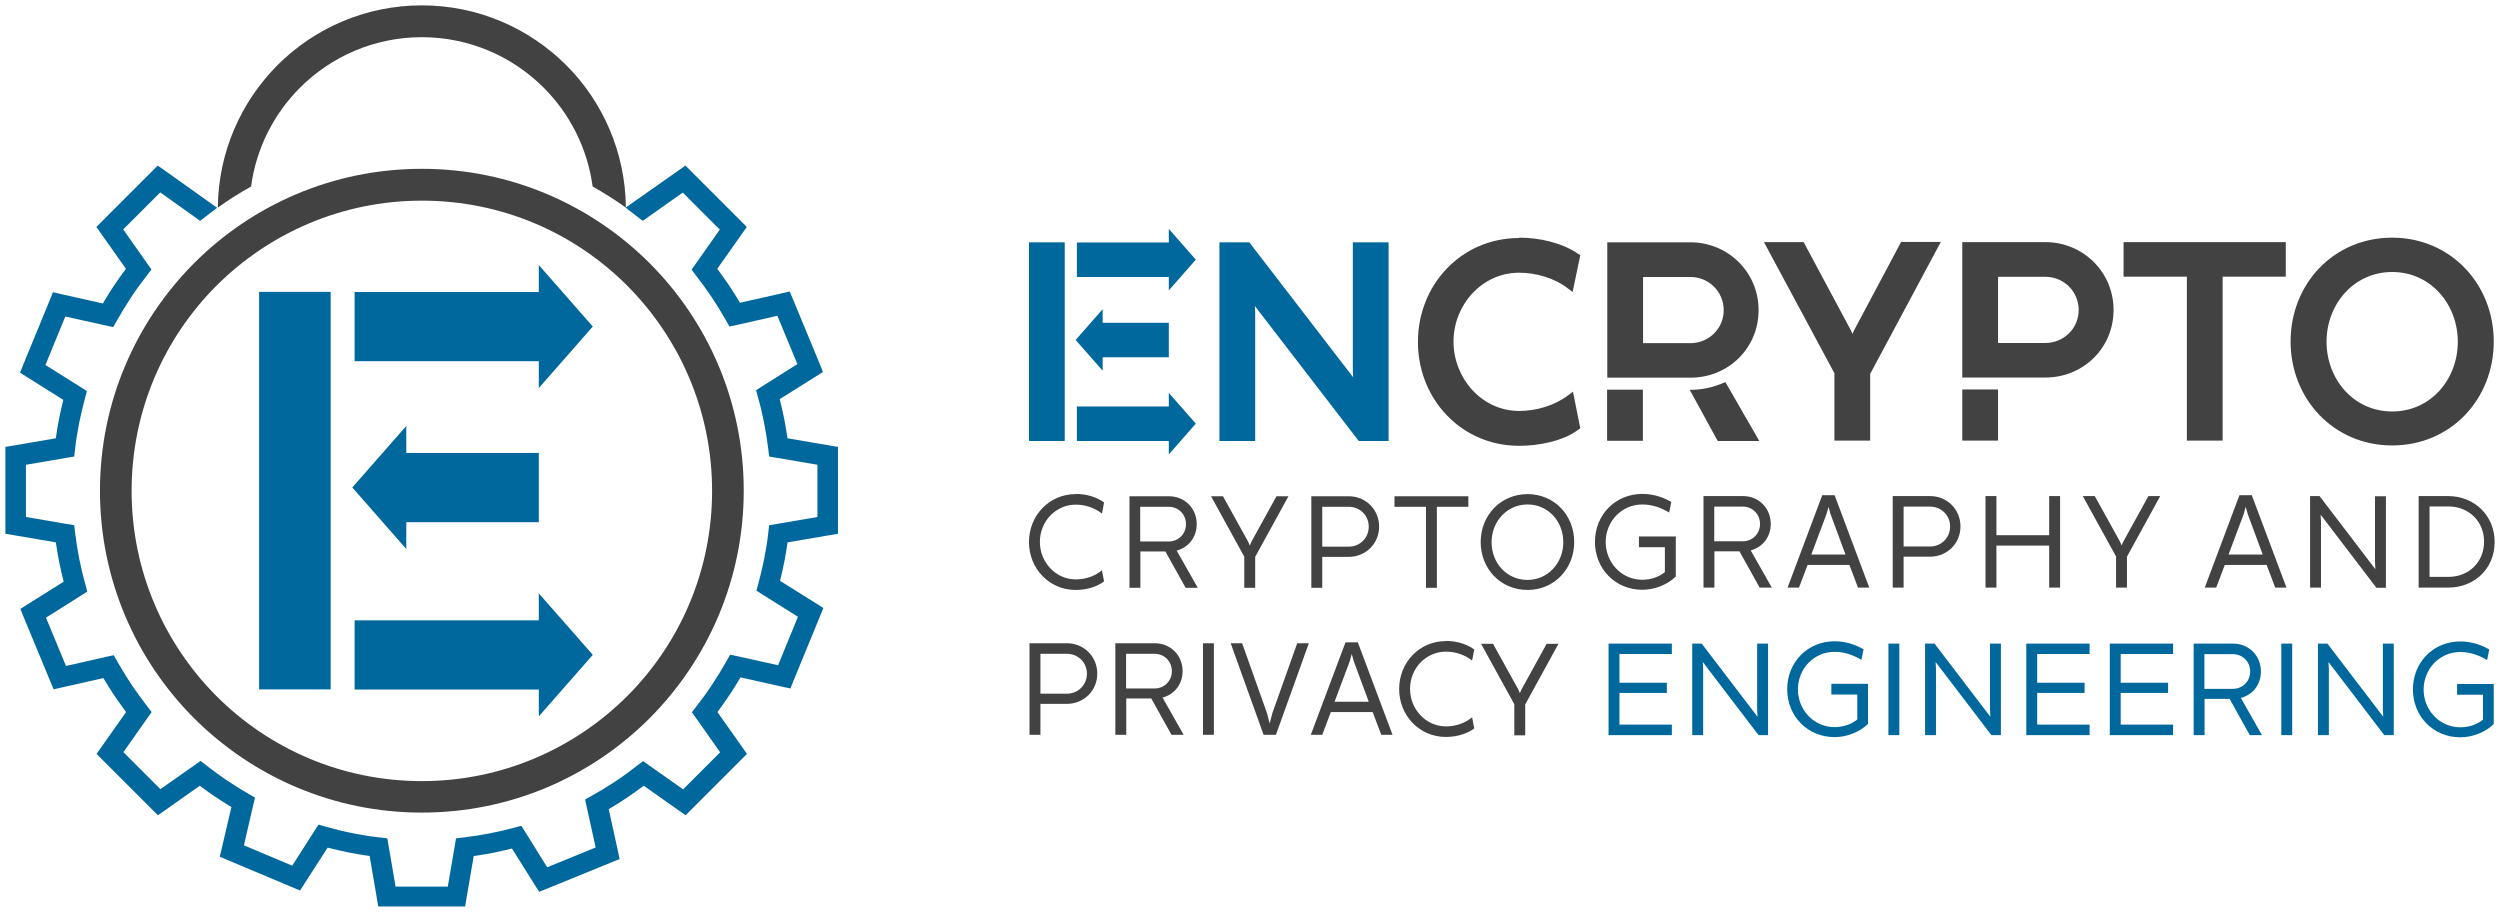<?xml version="1.0" encoding="UTF-8" standalone="no"?>
<!-- Creator: CorelDRAW X6 -->

<svg
   xmlns:dc="http://purl.org/dc/elements/1.1/"
   xmlns:cc="http://creativecommons.org/ns#"
   xmlns:rdf="http://www.w3.org/1999/02/22-rdf-syntax-ns#"
   xmlns:svg="http://www.w3.org/2000/svg"
   xmlns="http://www.w3.org/2000/svg"
   xmlns:sodipodi="http://sodipodi.sourceforge.net/DTD/sodipodi-0.dtd"
   xmlns:inkscape="http://www.inkscape.org/namespaces/inkscape"
   xml:space="preserve"
   width="139.8mm"
   height="50.99mm"
   version="1.1"
   style="clip-rule:evenodd;fill-rule:evenodd;image-rendering:optimizeQuality;shape-rendering:geometricPrecision;text-rendering:geometricPrecision"
   viewBox="0 0 13979.96 5099"
   id="svg889"
   sodipodi:docname="ENCRYPTO_bgtransparent.svg"
   inkscape:version="0.92.4 5da689c313, 2019-01-14"
   inkscape:export-filename="/mnt/data/manjaro/Downloads/logo/export/ENCRYPTO.png"
   inkscape:export-xdpi="308.87"
   inkscape:export-ydpi="308.87"><sodipodi:namedview
     pagecolor="#ffffff"
     bordercolor="#666666"
     borderopacity="1"
     objecttolerance="10"
     gridtolerance="10"
     guidetolerance="10"
     inkscape:pageopacity="0"
     inkscape:pageshadow="2"
     inkscape:window-width="1916"
     inkscape:window-height="1037"
     id="namedview891"
     showgrid="false"
     inkscape:zoom="2"
     inkscape:cx="258.18797"
     inkscape:cy="97.464702"
     inkscape:window-x="1920"
     inkscape:window-y="881"
     inkscape:window-maximized="0"
     inkscape:current-layer="svg889"
     fit-margin-left="0.3"
     fit-margin-bottom="0.3"
     fit-margin-right="0.3"
     fit-margin-top="0.3" /><defs
     id="defs876" /><path
     style="fill:#424242;fill-opacity:1;fill-rule:nonzero;stroke-width:1"
     d="m 8084.999,3583.999 v 0.982 c -148,0 -261.018,119.995 -261.018,267.995 0,148 113.018,268.046 261.018,268.046 69,0 125.957,-22.008 158.957,-48.008 l -11.989,-62.012 c -36,31 -88.986,51.005 -145.986,51.005 -113,0 -201.022,-96.014 -201.022,-210.014 0,-114 88.022,-207.998 201.022,-207.998 56,0 108.986,20.023 145.986,50.023 l 11.989,-62.012 c -34,-26 -90.957,-48.008 -158.957,-48.008 z m -561.001,8.01 -193.994,516.972 h 63.975 l 48.008,-126.969 h 233.992 l 48.008,126.969 h 62.994 l -193.994,-516.972 z m -1767.029,5.013 v 511.96 h 61.03 v -172.962 h 148.002 c 95,0 169.964,-74.034 169.964,-169.034 0,-96 -74.964,-169.964 -169.964,-169.964 z m 480.024,0 v 511.96 h 60.978 v -202.986 h 139.992 l 113.017,202.986 h 68.006 l -118.029,-207.998 c 66,-18 112.035,-74.002 112.035,-148.002 0,-89 -67.012,-155.96 -156.012,-155.96 z m 489.997,0 v 511.96 h 60.978 v -511.96 z m 154.978,0 184.02,511.96 h 68.988 l 184.02,-511.96 h -64.027 -0.982 l -139.01,390.985 -14.986,57.981 -15.038,-57.981 -138.958,-390.985 z m 1400.022,2.997 185.984,337.965 v 173.995 h 61.03 v -172.962 l 185.984,-338.998 h -65.991 l -140.043,253.99 -9.973,22.014 -10.025,-23.048 -139.992,-252.957 z m -2463.991,55.966 h 148.002 c 63,0 111.983,49.002 111.983,111.001 0,63 -48.983,112.035 -111.983,112.035 h -148.002 z m 478.99,0 h 159.009 c 55,0 96.997,41.997 96.997,96.997 0,55 -41.997,96.997 -96.997,96.997 h -159.009 z m 1261.994,1.034 11.007,39.998 83.975,226.964 h -190.997 l 85.008,-226.964 z"
     id="path1260"
     inkscape:connector-curvature="0" /><path
     id="path1082"
     style="fill:#00689d;fill-opacity:1"
     d="m 6535.979,1355 v -75 l 151,172 -151,172 v -75 h -514 v -193 h 514 z m -370,450 h 370 v 193 h -370 v 75 l -151,-172 151,-172 v 75 z m 370,467 v -75 l 151,172 -151,172 v -75 h -514 v -193 h 514 z m -582,-917 v 1111 h -200 v -1111 z m 1613,755 -2,-34 v -721 h 200 v 1111 h -167 l -581,-755 2,34 v 721 h -200 v -1111 h 167 z"
     inkscape:connector-curvature="0" /><path
     id="path881"
     style="fill:#00689d;fill-opacity:1"
     d="m 9348.979,3658 v -59 h -354 v 512 h 354 v -59 h -293 v -177 h 265 v -57 h -265 v -161 h 293 z m 477,-59 v 364 l 2,45 -312,-409 h -53 v 512 h 61 v -369 l -2,-40 312,409 h 53 v -512 h -60 z m 415,227 v 58 h 145 v 139 c -31,26 -76,43 -127,43 -117,0 -205,-97 -205,-211 0,-114 88,-210 205,-210 62,0 113,23 150,45 l 12,-59 c -36,-21 -92,-45 -162,-45 -151,0 -265,117 -265,268 0,151 114,268 265,268 68,0 140,-28 187,-74 v -224 h -205 z m 380,-227 h -61 v 512 h 61 z m 507,0 v 364 l 2,45 -312,-409 h -53 v 512 h 61 v -369 l -2,-40 312,409 h 53 v -512 h -60 z m 557,59 v -59 h -354 v 512 h 354 v -59 h -293 v -177 h 265 v -57 h -265 v -161 h 293 z m 467,0 v -59 h -354 v 512 h 354 v -59 h -293 v -177 h 265 v -57 h -265 v -161 h 293 z m 666,-59 h -61 v 512 h 61 z m 507,0 v 364 l 2,45 -312,-409 h -53 v 512 h 61 v -369 l -2,-40 312,409 h 53 v -512 h -60 z m 415,228 v 58 h 145 v 139 c -31,26 -76,43 -127,43 -117,0 -205,-97 -205,-211 0,-114 88,-210 205,-210 62,0 113,23 150,45 l 12,-59 c -36,-21 -92,-45 -162,-45 -151,0 -265,117 -265,268 0,151 114,268 265,268 68,0 140,-28 187,-74 v -224 h -205 z M 12266.978,3598.985 v 512.011 h 60.978 V 3908.011 H 12468 l 112.965,202.986 h 68.006 l -117.977,-207.998 c 66,-18 111.983,-74.002 111.983,-148.002 0,-89 -67.012,-156.012 -156.012,-156.012 z m 59.996,59.015 h 159.009 c 55,0 96.997,41.997 96.997,96.997 0,55 -41.997,96.997 -96.997,96.997 h -159.009 z"
     inkscape:connector-curvature="0" /><path
     inkscape:connector-curvature="0"
     style="fill:#424242;fill-opacity:1;fill-rule:nonzero;stroke-width:1"
     d="m 2358.975,943.997 c -497,0 -947.001,200.998 -1273.001,526.998 -325,326 -526.998,776.001 -526.998,1273.001 0,497 200.998,947.001 526.998,1273.001 326,325 776.001,526.998 1273.001,526.998 497,0 947.001,-200.998 1273.001,-526.998 325,-326 526.998,-776.001 526.998,-1273.001 0,-497 -200.998,-947.001 -526.998,-1273.001 -326,-325 -776.001,-526.998 -1273.001,-526.998 z m 0,178.026 c 449,0 853.995,180.96 1147.995,474.96 293,294 475.011,699.995 475.011,1147.995 0,448 -181.011,854.047 -475.011,1148.047 -294,293 -699.995,474.959 -1147.995,474.959 -448,0 -853.995,-180.959 -1147.995,-474.959 -293,-294 -475.011,-700.047 -475.011,-1148.047 0,-448 181.011,-853.995 475.011,-1147.995 294,-293 699.995,-474.96 1147.995,-474.96 z"
     id="path1348" /><path
     inkscape:connector-curvature="0"
     style="fill:#00689d;fill-opacity:1"
     d="m 3499.979,1160 293,-206 40,-28 34,34 275,275 34,34 -28,40 -137,194 c 22,30 44,61 66,93 21,32 42,65 61,97 l 231,-52 47,-11 19,45 149,360 18,45 -41,26 -201,126 c 9,37 18,73 25,109 7,36 13,73 19,110 l 234,40 48,8 v 49 389 48 l -48,8 -234,40 c -5,36 -11,72 -18,108 -7,35 -15,71 -24,107 l 201,126 41,26 -18,45 -148,360 -18,45 -47,-10 -232,-52 c -20,34 -41,67 -62,99 -22,33 -44,64 -67,95 l 137,194 28,40 -34,34 -275,275 -34,34 -40,-28 -194,-137 c -32,24 -64,46 -96,68 -33,22 -66,43 -100,63 l 51,232 10,47 -45,18 -360,147 -45,18 -26,-41 -126,-201 c -36,9 -71,17 -106,24 -36,7 -71,13 -108,18 l -40,234 -8,48 h -48 -389 -49 l -8,-48 -40,-234 c -39,-6 -78,-12 -118,-20 v 0 c -39,-8 -78,-17 -117,-27 l -128,199 -26,41 -45,-19 -359,-151 -45,-19 11,-47 54,-231 c -31,-18 -61,-38 -90,-57 -30,-20 -59,-41 -87,-62 l -194,137 -40,28 -34,-34 -275,-275 -34,-34 28,-40 137,-194 c -22,-30 -44,-61 -66,-93 -22,-32 -42,-65 -61,-97 l -231,52 -47,11 -19,-45 -149,-360 -18,-45 41,-26 201,-126 c -9,-37 -18,-73 -25,-109 -7,-36 -13,-73 -19,-111 l -234,-40 -48,-8 v -48 -389 -49 l 48,-8 234,-40 c 5,-36 11,-72 18,-108 7,-35 15,-71 24,-107 l -201,-126 -41,-26 18,-45 148,-360 18,-45 47,11 232,52 c 20,-33 40,-67 62,-99 22,-33 44,-64 67,-95 l -137,-194 -28,-40 34,-34 275,-275 34,-34 40,28 292,208 -95,73 -223,-159 -207,207 133,189 25,35 -26,34 c -31,40 -61,80 -88,122 -28,42 -54,85 -79,129 l -21,37 -42,-9 -226,-50 -111,271 196,123 36,23 -11,41 c -12,45 -23,91 -33,140 -9,47 -17,94 -22,142 l -5,43 -42,7 -228,39 v 292 l 228,39 42,7 5,43 c 6,49 14,97 23,145 10,49 21,96 34,142 l 11,41 -36,23 -195,123 112,270 225,-51 42,-9 21,37 c 25,44 51,86 78,127 27,40 56,80 87,120 l 26,34 -25,35 -133,189 207,207 189,-133 35,-25 34,26 c 37,29 75,57 114,83 39,26 79,51 120,75 l 37,21 -10,42 -52,225 270,114 124,-194 23,-36 41,12 c 49,14 98,26 149,36 v 0 c 48,10 99,18 152,24 l 43,5 7,42 39,228 h 292 l 39,-228 7,-42 43,-5 c 48,-6 95,-13 142,-22 49,-10 95,-20 139,-32 l 41,-11 23,36 122,196 271,-111 -50,-226 -9,-42 37,-21 c 45,-25 88,-51 130,-79 43,-28 83,-58 123,-89 l 34,-26 35,25 189,133 207,-207 -133,-189 -25,-35 26,-34 c 31,-40 61,-80 88,-122 28,-42 54,-85 79,-129 l 21,-37 42,9 226,50 111,-271 -196,-123 -36,-23 11,-41 c 12,-45 23,-91 33,-140 9,-47 17,-94 22,-142 l 5,-43 42,-7 228,-39 v -292 l -228,-39 -42,-7 -5,-43 c -6,-49 -14,-97 -23,-145 -10,-49 -21,-97 -34,-142 l -11,-41 36,-23 195,-123 -112,-270 -226,51 -42,9 -21,-37 c -25,-44 -51,-86 -78,-127 -27,-40 -56,-80 -87,-120 l -26,-34 25,-35 133,-189 -207,-207 -224,158 -96,-74 z"
     id="path1098" /><path
     id="path1092"
     style="fill:#00689d;fill-opacity:1"
     d="m 3012.979,1632 v -150 l 302,344 -302,344 v -150 h -1030 v -387 h 1030 z m -741,901 h 741 v 387 h -741 v 150 l -302,-344 302,-344 v 150 z m 741,935 v -150 l 302,344 -302,344 v -150 h -1030 v -387 h 1030 z m -1164,-1836 v 2223 h -400 v -2223 z"
     inkscape:connector-curvature="0" /><path
     inkscape:connector-curvature="0"
     style="fill:#424242;fill-opacity:1;fill-rule:nonzero"
     d="m 1217.979,1161 c 3,-311 130,-592 334,-797 206,-206 492,-334 807,-334 315,0 600,128 807,334 204,204 331,486 334,797 -60,-43 -122,-82 -186,-118 -29,-215 -128,-407 -274,-553 -174,-174 -415,-282 -681,-282 -266,0 -507,108 -681,282 -146,146 -245,338 -274,553 -64,36 -127,75 -186,118 z"
     id="path1346" /><path
     id="path1322"
     style="fill:#424242;fill-opacity:1;fill-rule:nonzero"
     d="m 12428.979,1547 v 917 h -200 v -917 h -354 v -193 h 907 v 193 h -354 z m 948.012,-218.013 c -327,0 -568.029,258 -568.029,581 0,322 242.029,581 568.029,581 327,0 567.977,-258 567.977,-581 0,-322 -241.977,-581 -567.977,-581 z m 0,192.03 c 216,0 367.007,181.003 367.007,390.003 0,210 -151.007,390.003 -367.007,390.003 -216,0 -367.007,-181.003 -367.007,-390.003 0,-209 152.007,-390.003 367.007,-390.003 z m -2919.012,568.982 v 374 h -200 v -377 l -394,-733 h 222 l 265,495 8,18 8,-18 264,-496 h 222 l -394,736 z m -1963,-761 c 111,0 238,27 331,91 l 11,7 -43,206 -25,-19 c -75,-59 -180,-89 -274,-89 -209,0 -367,181 -367,385 0,204 157,388 367,388 96,0 199,-30 276,-89 l 25,-19 41,205 -10,7 c -87,66 -225,91 -332,91 -324,0 -566,-262 -566,-581 0,-319 242,-581 566,-581 z m 2678,849 v 286 h -200 v -286 z m -199.983,-824.001 v 757.01 h 464.986 c 212,0 381.012,-165.014 381.012,-378.014 0,-211 -170.012,-378.996 -381.012,-378.996 z m 199.989,193.994 h 264.997 c 104,0 185.984,82.984 185.984,185.984 0,103 -83.984,184.02 -185.984,184.02 h -264.997 z m -1986.006,631.007 v 286 h -200 v -286 z m 461,-43 190,330 h -232 l -6,-10 c -64,-117 -87,-159 -151,-276 h 3 c 70,0 136,-16 195,-43 z m -659.983,-781.019 v 757.01 h 464.986 c 212,0 381.011,-165.014 381.011,-378.014 0,-211 -170.011,-378.996 -381.011,-378.996 z m 199.988,193.994 h 264.998 c 104,0 185.984,83.036 185.984,186.036 0,103 -83.984,183.969 -185.984,183.969 h -264.998 z"
     inkscape:connector-curvature="0" /><path
     style="fill:#424242;fill-opacity:1;fill-rule:nonzero;stroke-width:1"
     d="m 6014.989,2761.979 v 1.034 c -148,0 -261.018,119.995 -261.018,267.995 0,148 113.018,267.995 261.018,267.995 69,0 126.009,-22.008 159.009,-48.008 l -12.041,-62.012 c -36,31 -88.986,51.005 -145.986,51.005 -113,0 -200.97,-95.962 -200.97,-209.962 0,-114 87.97,-208.05 200.97,-208.05 56,0 108.986,20.023 145.986,50.023 l 12.041,-62.012 c -34,-26 -91.009,-48.007 -159.009,-48.007 z m 3168.963,0 c -151,0 -264.998,117.046 -264.998,268.046 0,151 113.998,267.995 264.998,267.995 68,0 140.017,-28.001 187.018,-74.001 v -224.018 h -205.001 l -0.982,2.016 v 57.981 h 145.005 v 139.01 c -31,26 -76.039,42.995 -126.039,42.995 -117,0 -204.95,-96.996 -204.95,-210.995 0,-114 87.949,-210.014 204.95,-210.014 62,0 113.017,23.01 150.017,45.01 l 11.989,-59.015 c -36,-21 -92.006,-45.01 -162.006,-45.01 z m -641.978,1.034 c -149,0 -262,117.995 -262,267.995 0,151 113.001,267.995 262,267.995 149,0 261.018,-117.995 261.018,-267.995 0,-151 -112.018,-267.995 -261.018,-267.995 z m 1648.018,5.995 -193.994,516.972 h 63.975 l 48.008,-126.969 h 233.992 l 48.007,126.969 h 62.994 l -193.994,-516.972 z m 2332.991,0 -193.994,516.972 h 63.975 l 48.008,-126.969 h 233.992 l 48.007,126.969 h 62.994 l -193.994,-516.972 z m -2996.984,5.013 v 511.96 h 60.978 v -202.986 h 139.992 l 113.017,202.985 h 68.006 l -118.029,-207.998 c 66,-18 112.035,-74.002 112.035,-148.002 0,-89 -67.011,-155.96 -156.012,-155.96 z m 1057.975,0 v 511.96 h 60.978 v -172.962 h 148.002 c 95,0 170.016,-74.034 170.016,-169.034 0,-96 -75.016,-169.964 -170.016,-169.964 z m 518.988,0 v 511.96 h 61.03 v -234.975 h 294.97 v 234.974 h 61.03 v -511.96 h -61.03 v 219.005 h -294.97 v -219.005 z m 543.999,0 186.036,337.965 v 173.995 h 60.978 v -172.962 l 185.984,-338.998 h -65.991 l -139.992,253.99 -9.973,22.014 -10.025,-23.048 -139.992,-252.957 z m 1271.037,0 v 511.96 h 60.979 v -368.971 l -2.016,-39.016 312.023,409.02 h 52.968 v -512.012 h -59.996 l -0.982,-0.982 v 363.958 l 2.016,45.01 -312.023,-408.969 z m 606.994,0 v 511.96 h 165.003 c 148,0 259.985,-106.972 259.985,-254.972 0,-148 -113.018,-256.988 -261.018,-256.988 z m -7209.039,0.982 v 512.011 h 61.03 v -203.037 h 139.992 l 113.017,203.037 h 68.007 l -118.029,-207.998 c 66,-18 111.983,-74.001 111.983,-148.002 0,-89 -66.96,-156.012 -155.96,-156.012 z m 456.046,0 185.984,338.017 v 173.995 h 60.978 V 3114.001 l 186.036,-338.998 h -67.025 l -139.992,253.99 -8.992,22.014 -10.025,-22.996 -139.992,-253.008 z m 561.001,0 v 512.011 h 60.978 V 3114.001 h 148.002 c 95,0 170.016,-73.983 170.016,-168.982 0,-96 -75.016,-170.016 -170.016,-170.016 z m 464.986,0 v 59.015 h 176.01 v 452.997 h 60.978 v -452.997 h 176.01 v -59.015 z m 743.988,45.992 c 115,0 199.988,93.996 199.988,210.995 0,116 -85.989,210.995 -199.988,210.995 -116,0 -201.022,-93.996 -201.022,-210.995 0,-116 86.022,-210.995 201.022,-210.995 z m 5043.996,11.007 h 105.007 c 114,0 199.988,82.991 199.988,196.991 0,115 -85.988,196.991 -199.988,196.991 h -105.007 z m -3999.974,0.982 h 158.957 c 55,0 97.049,41.997 97.049,96.997 0,55 -42.048,96.997 -97.049,96.997 h -158.957 z m 1058.956,0 h 148.002 c 63,0 112.035,49.001 112.035,111.001 0,63 -49.035,112.035 -112.035,112.035 h -148.002 z m -4268.951,1.035 h 158.957 c 55,0 96.997,41.997 96.997,96.997 0,55 -41.997,96.997 -96.997,96.997 h -158.957 z m 1017.977,0 h 148.002 c 63,0 111.983,49.001 111.983,111.001 0,63 -48.983,111.983 -111.983,111.983 h -148.002 z m 2830.999,0 11.007,39.998 83.974,226.963 h -190.996 l 85.008,-226.963 z m 2332.991,0 11.007,39.998 84.026,226.963 h -191.048 l 85.008,-226.963 z"
     id="path1318"
     inkscape:connector-curvature="0" /></svg>